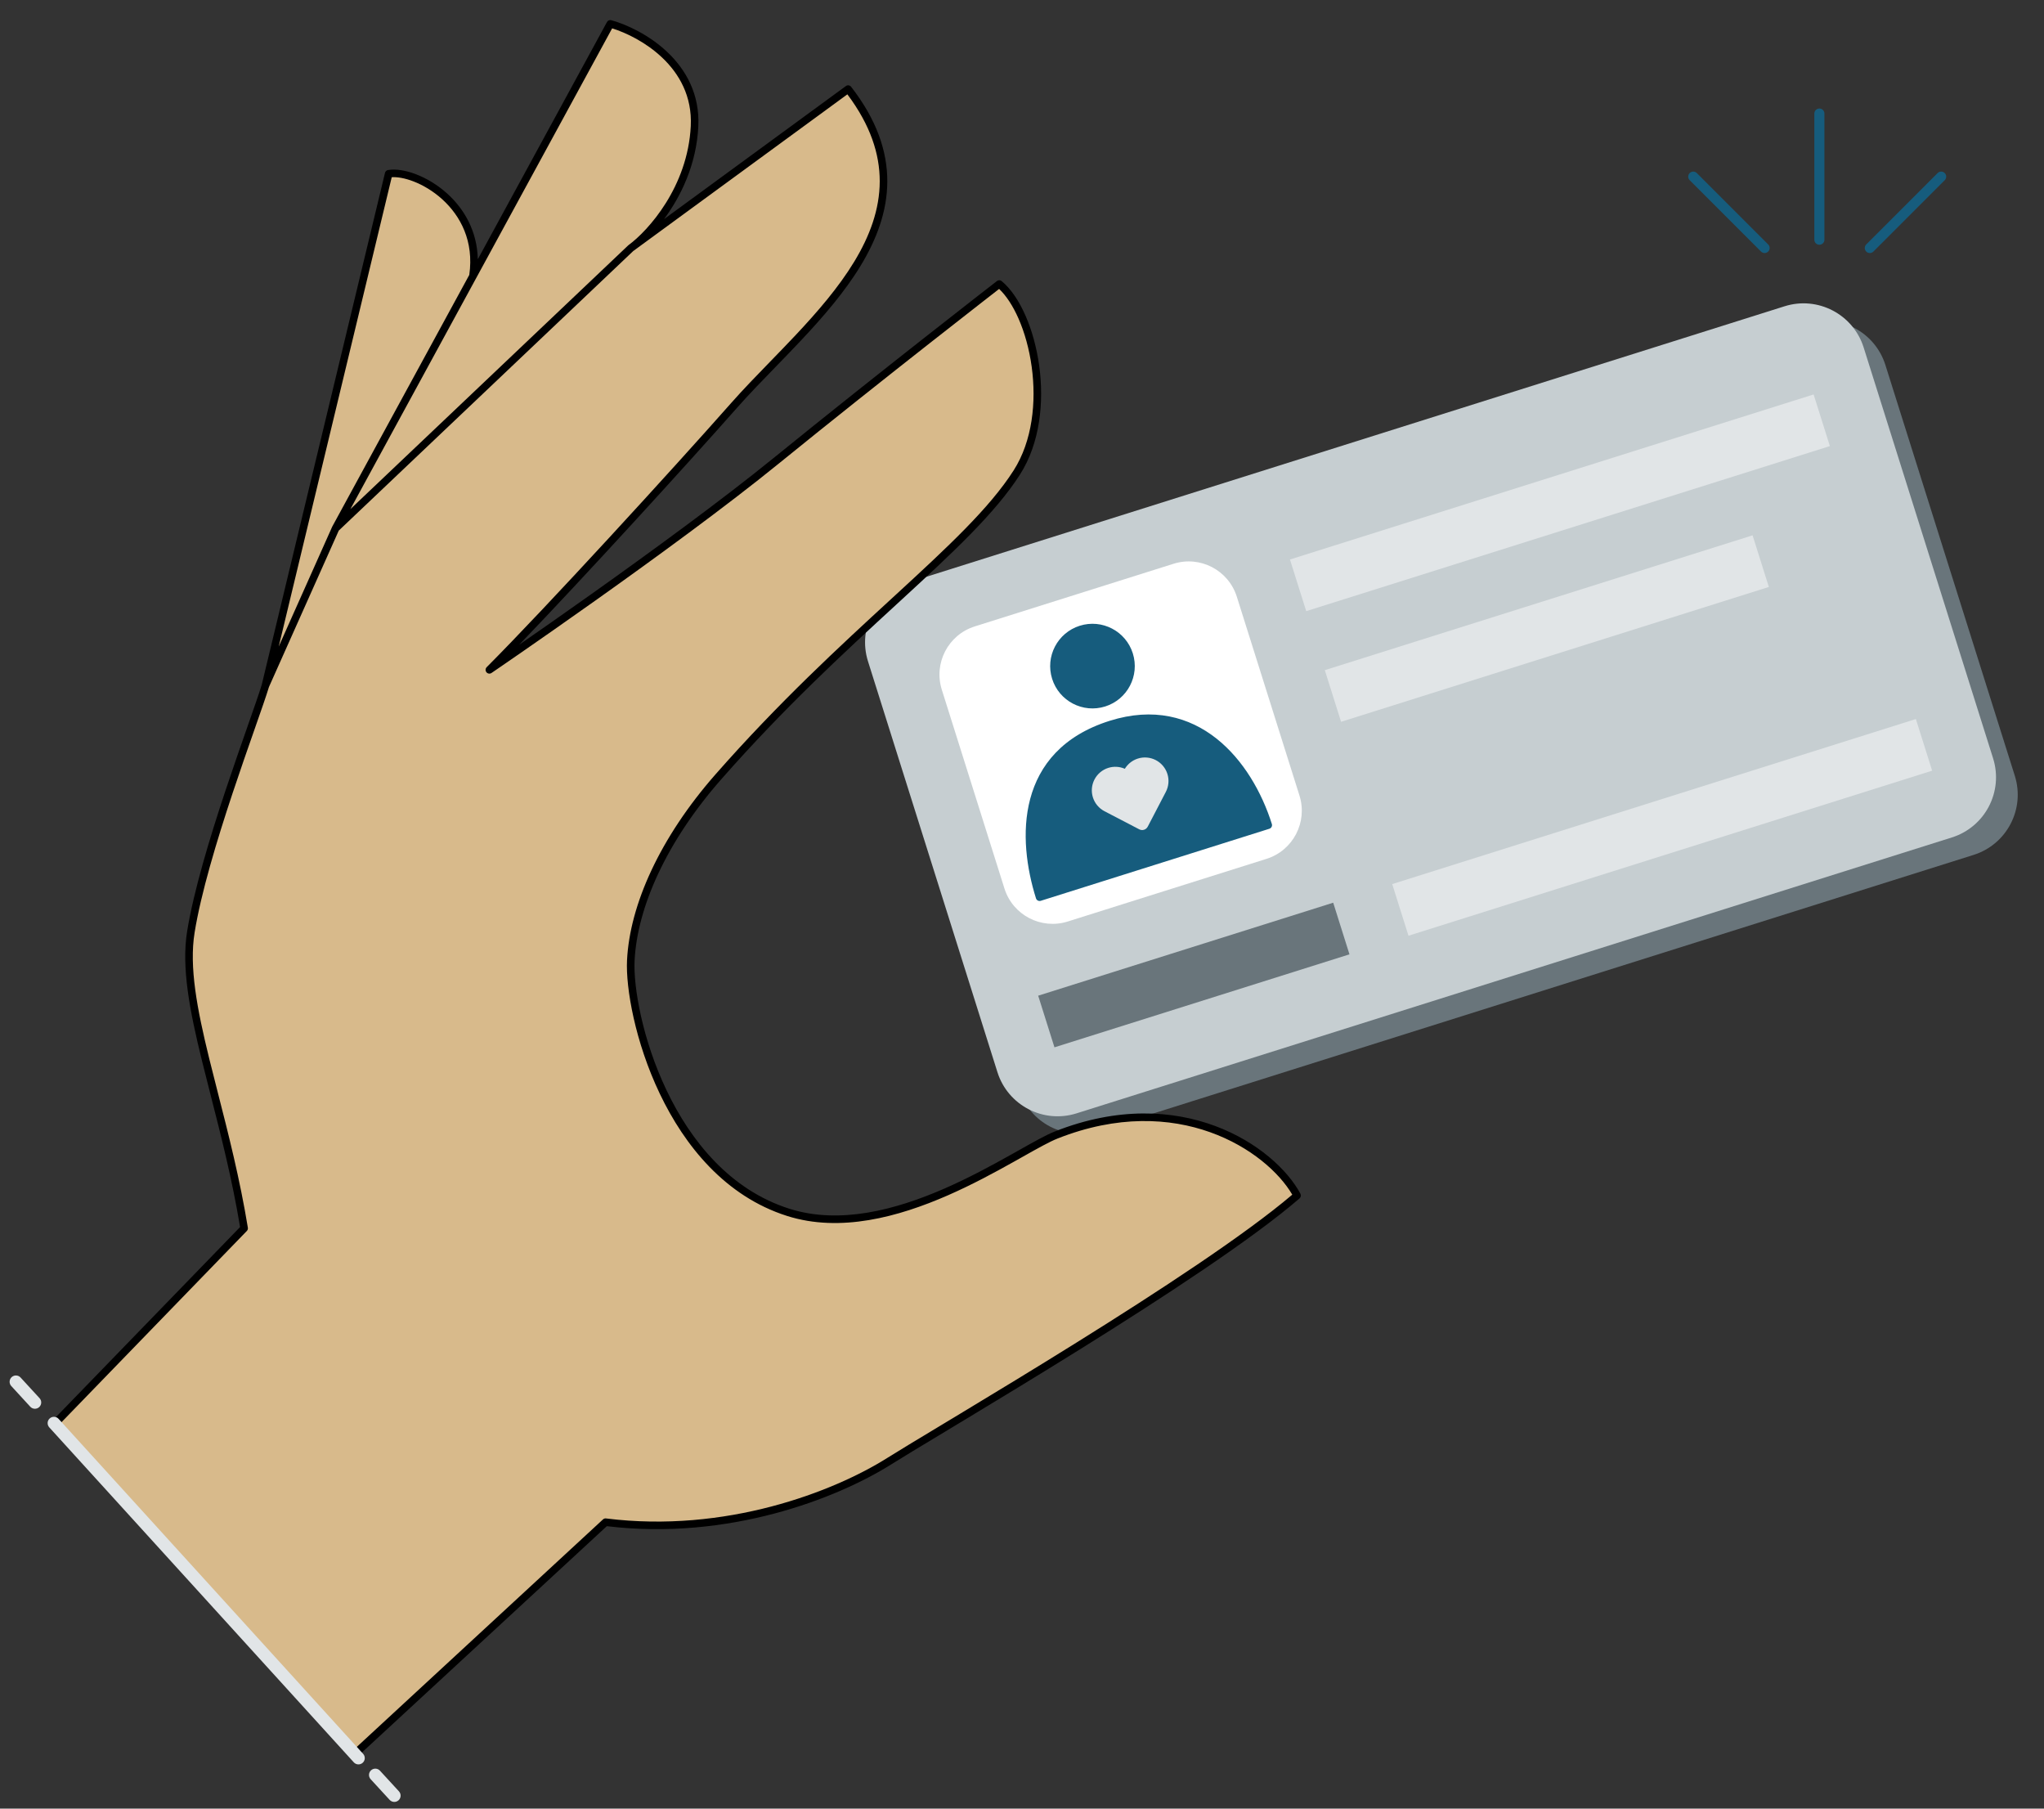 <svg width="182" height="161" viewBox="0 0 182 161" fill="none" xmlns="http://www.w3.org/2000/svg">
<rect x="0" y="0" width="182" height="161" fill="#333333" stroke="none"/>
<path d="M79.221 60.423C78.289 57.466 79.931 54.313 82.888 53.381L160.833 28.818C163.791 27.886 166.944 29.529 167.876 32.486L179.401 69.059C180.333 72.016 178.691 75.169 175.733 76.101L97.788 100.664C94.831 101.596 91.678 99.954 90.746 96.996L79.221 60.423Z" fill="#69757B"/>
<path d="M77.287 58.869C76.355 55.911 77.997 52.758 80.955 51.826L158.9 27.264C161.857 26.332 165.01 27.974 165.942 30.931L177.467 67.504C178.399 70.462 176.757 73.615 173.8 74.547L95.855 99.109C92.897 100.041 89.744 98.399 88.812 95.441L77.287 58.869Z" fill="#C6CED1"/>
<path d="M83.86 61.396C83.114 59.03 84.428 56.508 86.794 55.762L104.494 50.185C106.86 49.439 109.382 50.753 110.128 53.119L115.706 70.819C116.451 73.185 115.138 75.707 112.772 76.453L95.072 82.031C92.706 82.776 90.183 81.463 89.438 79.097L83.86 61.396Z" fill="white"/>
<path d="M112.925 73.452L92.567 79.867C90.932 74.678 90.726 67.063 98.909 64.485C106.494 62.095 111.195 67.963 112.925 73.452Z" fill="#165C7D"/>
<path fill-rule="evenodd" clip-rule="evenodd" d="M91.731 71.111C92.528 68.125 94.607 65.488 98.809 64.164C102.713 62.934 105.9 63.83 108.323 65.75C110.73 67.659 112.369 70.564 113.247 73.351C113.303 73.528 113.204 73.718 113.027 73.774L92.669 80.189C92.492 80.245 92.302 80.146 92.246 79.969C91.419 77.342 90.942 74.071 91.731 71.111ZM92.79 79.444L112.5 73.233C111.627 70.635 110.086 68.008 107.904 66.278C105.648 64.49 102.692 63.647 99.011 64.806C95.03 66.061 93.12 68.521 92.382 71.284C91.669 73.957 92.047 76.944 92.79 79.444Z" fill="#165C7D"/>
<path d="M102.656 68.164C102.477 68.071 102.281 68.013 102.081 67.996C101.88 67.978 101.678 68 101.485 68.061C101.293 68.122 101.115 68.219 100.96 68.349C100.806 68.479 100.678 68.637 100.585 68.816L100.392 69.187L100.021 68.994C99.66 68.806 99.239 68.769 98.851 68.891C98.463 69.014 98.139 69.285 97.951 69.646C97.763 70.007 97.726 70.428 97.848 70.817C97.971 71.205 98.242 71.529 98.603 71.717L101.697 73.328L103.308 70.234C103.401 70.055 103.458 69.86 103.476 69.659C103.493 69.458 103.471 69.256 103.411 69.064C103.35 68.871 103.252 68.693 103.123 68.539C102.993 68.384 102.834 68.257 102.656 68.164Z" fill="#E1E5E7"/>
<path fill-rule="evenodd" clip-rule="evenodd" d="M100.6 67.918C100.811 67.742 101.055 67.608 101.318 67.525C101.58 67.442 101.857 67.412 102.131 67.436C102.405 67.46 102.672 67.538 102.916 67.665C103.16 67.792 103.377 67.966 103.554 68.177C103.731 68.388 103.865 68.632 103.947 68.895C104.03 69.157 104.06 69.433 104.036 69.708C104.012 69.982 103.934 70.249 103.807 70.493C103.807 70.493 103.807 70.493 103.807 70.493L102.196 73.587C102.127 73.719 102.009 73.818 101.867 73.863C101.725 73.908 101.571 73.894 101.439 73.825L98.345 72.214C97.852 71.957 97.481 71.515 97.314 70.985C97.147 70.455 97.197 69.88 97.454 69.387C97.711 68.893 98.153 68.522 98.683 68.355C99.169 68.202 99.693 68.232 100.156 68.436C100.275 68.24 100.425 68.066 100.6 67.918ZM101.655 68.596C101.533 68.635 101.42 68.697 101.322 68.779C101.224 68.861 101.143 68.962 101.084 69.075L100.891 69.446C100.822 69.578 100.704 69.677 100.562 69.722C100.42 69.767 100.266 69.754 100.134 69.685L99.763 69.492C99.534 69.372 99.267 69.349 99.021 69.426C98.774 69.504 98.569 69.676 98.45 69.905C98.331 70.134 98.307 70.401 98.385 70.647C98.462 70.894 98.635 71.099 98.864 71.218L101.459 72.57L102.811 69.974C102.87 69.861 102.906 69.737 102.918 69.61C102.929 69.482 102.915 69.354 102.876 69.232C102.838 69.11 102.776 68.997 102.694 68.899C102.612 68.801 102.511 68.72 102.398 68.661C102.284 68.602 102.16 68.566 102.033 68.555C101.905 68.544 101.777 68.558 101.655 68.596Z" fill="#E1E5E7"/>
<path d="M100.868 58.163C101.493 60.147 100.392 62.263 98.408 62.888C96.423 63.513 94.308 62.412 93.683 60.428C93.058 58.443 94.159 56.328 96.143 55.703C98.127 55.078 100.243 56.179 100.868 58.163Z" fill="#165C7D"/>
<path d="M114.859 49.806L161.486 35.113L162.934 39.71L116.308 54.403L114.859 49.806Z" fill="#E1E5E7"/>
<path d="M117.963 59.656L156.052 47.654L157.5 52.25L119.411 64.253L117.963 59.656Z" fill="#E1E5E7"/>
<path d="M123.965 78.7L170.591 64.007L172.04 68.604L125.413 83.297L123.965 78.7Z" fill="#E1E5E7"/>
<path d="M92.441 88.634L118.71 80.356L120.158 84.953L93.89 93.231L92.441 88.634Z" fill="#69757B"/>
<path fill-rule="evenodd" clip-rule="evenodd" d="M162 9.66C162.248 9.66 162.449 9.861 162.449 10.109V21.339C162.449 21.587 162.248 21.788 162 21.788C161.752 21.788 161.551 21.587 161.551 21.339V10.109C161.551 9.861 161.752 9.66 162 9.66Z" fill="#165C7D"/>
<path fill-rule="evenodd" clip-rule="evenodd" d="M150.452 15.406C150.628 15.231 150.912 15.231 151.088 15.406L157.44 21.758C157.615 21.934 157.615 22.218 157.44 22.394C157.265 22.569 156.98 22.569 156.805 22.394L150.452 16.041C150.277 15.866 150.277 15.581 150.452 15.406Z" fill="#165C7D"/>
<path fill-rule="evenodd" clip-rule="evenodd" d="M173.161 15.406C172.985 15.231 172.701 15.231 172.526 15.406L166.173 21.758C165.998 21.934 165.998 22.218 166.173 22.394C166.349 22.569 166.633 22.569 166.809 22.394L173.161 16.041C173.336 15.866 173.336 15.581 173.161 15.406Z" fill="#165C7D"/>
<path d="M94.038 101.037C105.112 96.654 113.309 102.34 115.494 106.422C107.149 113.625 84.028 127.018 79.183 130.068C74.338 133.117 64.672 136.848 53.919 135.502L31.7 156.028L4.78 126.835L21.738 109.342C19.902 98.123 15.986 89.233 16.994 82.969C18.136 75.87 22.684 64.169 23.632 61.036L34.608 15.467C37.013 15.055 43.056 18.265 42.111 24.579L54.34 2.124C56.955 2.845 62.115 5.677 61.843 11.236C61.571 16.795 57.947 20.786 56.168 22.087L75.519 7.931C84.491 19.499 72.13 28.433 65.397 36.053C60.127 42.017 48.869 54.322 43.575 59.627C43.575 59.627 59.754 48.618 69.129 41.005C78.505 33.393 88.977 25.284 88.977 25.284C92.033 27.818 93.984 36.658 90.541 42.054C86.204 48.85 75.519 56.002 63.957 69.161C59.054 74.741 56.405 80.661 56.168 85.502C55.935 90.26 59.419 104.502 70.186 107.92C79.421 110.852 90.541 102.421 94.038 101.037Z" fill="#D8BA8B"/>
<path fill-rule="evenodd" clip-rule="evenodd" d="M54.044 1.964C54.119 1.826 54.278 1.758 54.429 1.8C55.78 2.173 57.775 3.084 59.405 4.621C61.041 6.165 62.321 8.353 62.179 11.253C62.012 14.665 60.615 17.496 59.128 19.505L75.32 7.66C75.467 7.552 75.673 7.581 75.785 7.725C78.066 10.666 79.008 13.464 79.006 16.135C79.004 18.799 78.06 21.299 76.635 23.648C75.211 25.995 73.295 28.208 71.326 30.302C70.563 31.114 69.795 31.904 69.043 32.678C67.843 33.913 66.683 35.107 65.649 36.276C61.083 41.445 52.019 51.375 46.23 57.392C47.878 56.25 50.123 54.684 52.641 52.897C57.856 49.193 64.238 44.543 68.916 40.744C73.606 36.936 78.57 33.005 82.361 30.025C84.256 28.535 85.859 27.284 86.987 26.404C87.552 25.965 87.997 25.618 88.302 25.381L88.77 25.018C88.77 25.018 88.771 25.018 88.977 25.284L88.77 25.018C88.895 24.921 89.071 24.924 89.192 25.025C90.011 25.704 90.733 26.783 91.303 28.079C91.876 29.38 92.306 30.922 92.53 32.55C92.976 35.799 92.604 39.447 90.825 42.235C88.627 45.679 84.833 49.198 80.186 53.47C80.066 53.58 79.945 53.691 79.824 53.803C75.24 58.015 69.828 62.989 64.209 69.384C59.339 74.927 56.737 80.777 56.504 85.519C56.391 87.832 57.188 92.527 59.356 97.069C61.523 101.607 65.028 105.93 70.287 107.599C74.783 109.027 79.775 107.695 84.128 105.789C86.299 104.839 88.293 103.753 89.97 102.815C90.227 102.671 90.478 102.53 90.721 102.394C92.048 101.647 93.152 101.026 93.914 100.724C105.151 96.277 113.527 102.034 115.791 106.264C115.865 106.403 115.833 106.575 115.714 106.678C111.518 110.299 103.629 115.462 96.204 120.089C92.487 122.405 88.88 124.591 85.901 126.388C85.27 126.768 84.669 127.131 84.1 127.474C81.977 128.752 80.315 129.754 79.362 130.353C74.491 133.419 64.817 137.158 54.032 135.856L31.928 156.276C31.863 156.336 31.776 156.368 31.686 156.365C31.597 156.361 31.513 156.322 31.452 156.257L4.532 127.064C4.411 126.932 4.414 126.729 4.538 126.601L21.377 109.23C20.672 104.978 19.672 101.067 18.758 97.494C18.485 96.425 18.22 95.387 17.972 94.378C16.891 89.977 16.144 86.125 16.661 82.916C17.237 79.337 18.668 74.614 20.066 70.409C20.771 68.29 21.465 66.309 22.042 64.662C22.614 63.031 23.07 61.729 23.307 60.948L34.28 15.389C34.311 15.258 34.418 15.158 34.55 15.136C35.234 15.018 36.127 15.162 37.048 15.515C37.976 15.871 38.964 16.453 39.842 17.252C41.315 18.592 42.488 20.551 42.545 23.078L54.044 1.964ZM41.786 24.471C42.215 21.473 41.003 19.219 39.389 17.75C38.574 17.009 37.658 16.471 36.806 16.144C36.059 15.857 35.384 15.742 34.88 15.775L24.817 57.555L29.575 46.896C29.578 46.888 29.582 46.88 29.586 46.872L41.786 24.471ZM23.948 61.154C23.709 61.943 23.246 63.264 22.67 64.908C22.091 66.559 21.399 68.536 20.705 70.622C19.307 74.826 17.893 79.503 17.326 83.023C16.834 86.078 17.542 89.802 18.626 94.218C18.871 95.215 19.135 96.246 19.407 97.31C20.334 100.934 21.358 104.939 22.07 109.288C22.087 109.394 22.053 109.501 21.979 109.577L5.244 126.841L31.719 155.552L53.69 135.255C53.763 135.188 53.862 135.156 53.961 135.168C64.619 136.502 74.208 132.801 79.003 129.783C79.962 129.18 81.632 128.173 83.757 126.894C84.325 126.552 84.925 126.19 85.553 125.811C88.532 124.015 92.135 121.831 95.847 119.517C103.158 114.961 110.865 109.919 115.065 106.346C112.773 102.429 104.858 97.118 94.162 101.351C93.447 101.634 92.393 102.226 91.061 102.975C90.816 103.113 90.562 103.256 90.299 103.403C88.618 104.344 86.6 105.442 84.399 106.406C80.009 108.328 74.823 109.746 70.083 108.241C64.576 106.493 60.956 101.985 58.748 97.359C56.541 92.736 55.712 87.931 55.831 85.486C56.073 80.545 58.769 74.556 63.703 68.939C69.346 62.517 74.781 57.523 79.363 53.311C79.486 53.198 79.608 53.086 79.73 52.974C84.4 48.681 88.117 45.226 90.257 41.873C91.921 39.265 92.295 35.795 91.862 32.642C91.646 31.069 91.231 29.588 90.686 28.35C90.191 27.226 89.597 26.319 88.963 25.721L88.715 25.913C88.411 26.15 87.965 26.496 87.401 26.936C86.273 27.815 84.672 29.066 82.777 30.555C78.987 33.533 74.027 37.463 69.341 41.267C64.644 45.081 58.248 49.742 53.031 53.446C50.421 55.299 48.105 56.914 46.44 58.066C45.608 58.642 44.939 59.102 44.478 59.418C44.248 59.576 44.069 59.698 43.948 59.781L43.764 59.906C43.764 59.906 43.764 59.906 43.574 59.628L43.764 59.906C43.621 60.004 43.426 59.977 43.315 59.843C43.204 59.709 43.213 59.513 43.336 59.39C48.623 54.092 59.876 41.793 65.144 35.83C66.186 34.652 67.368 33.435 68.579 32.188C69.329 31.416 70.09 30.633 70.835 29.841C72.796 27.755 74.673 25.583 76.059 23.298C77.445 21.015 78.33 18.636 78.332 16.134C78.334 13.714 77.51 11.143 75.451 8.398L56.384 22.347L30.163 47.232L23.948 61.154ZM31.2 45.319L55.936 21.843C55.947 21.834 55.958 21.824 55.969 21.816C57.693 20.554 61.241 16.647 61.507 11.22C61.637 8.561 60.472 6.554 58.943 5.112C57.507 3.757 55.76 2.914 54.506 2.525L31.2 45.319Z" fill="black"/>
<path fill-rule="evenodd" clip-rule="evenodd" d="M4.425 126.268C4.654 126.059 5.009 126.076 5.218 126.305L32.334 156.124C32.543 156.354 32.526 156.709 32.297 156.917C32.067 157.126 31.712 157.109 31.503 156.88L4.387 127.061C4.179 126.831 4.195 126.476 4.425 126.268Z" fill="#E1E5E7"/>
<path fill-rule="evenodd" clip-rule="evenodd" d="M33.038 157.589C33.266 157.379 33.621 157.394 33.831 157.622L35.523 159.463C35.733 159.691 35.718 160.046 35.49 160.256C35.261 160.466 34.906 160.451 34.696 160.223L33.004 158.382C32.795 158.154 32.809 157.799 33.038 157.589Z" fill="#E1E5E7"/>
<path fill-rule="evenodd" clip-rule="evenodd" d="M1.038 122.59C1.266 122.38 1.621 122.395 1.831 122.623L3.523 124.464C3.733 124.692 3.718 125.047 3.49 125.257C3.261 125.467 2.906 125.452 2.696 125.224L1.004 123.383C0.795 123.155 0.81 122.8 1.038 122.59Z" fill="#E1E5E7"/>
</svg>
